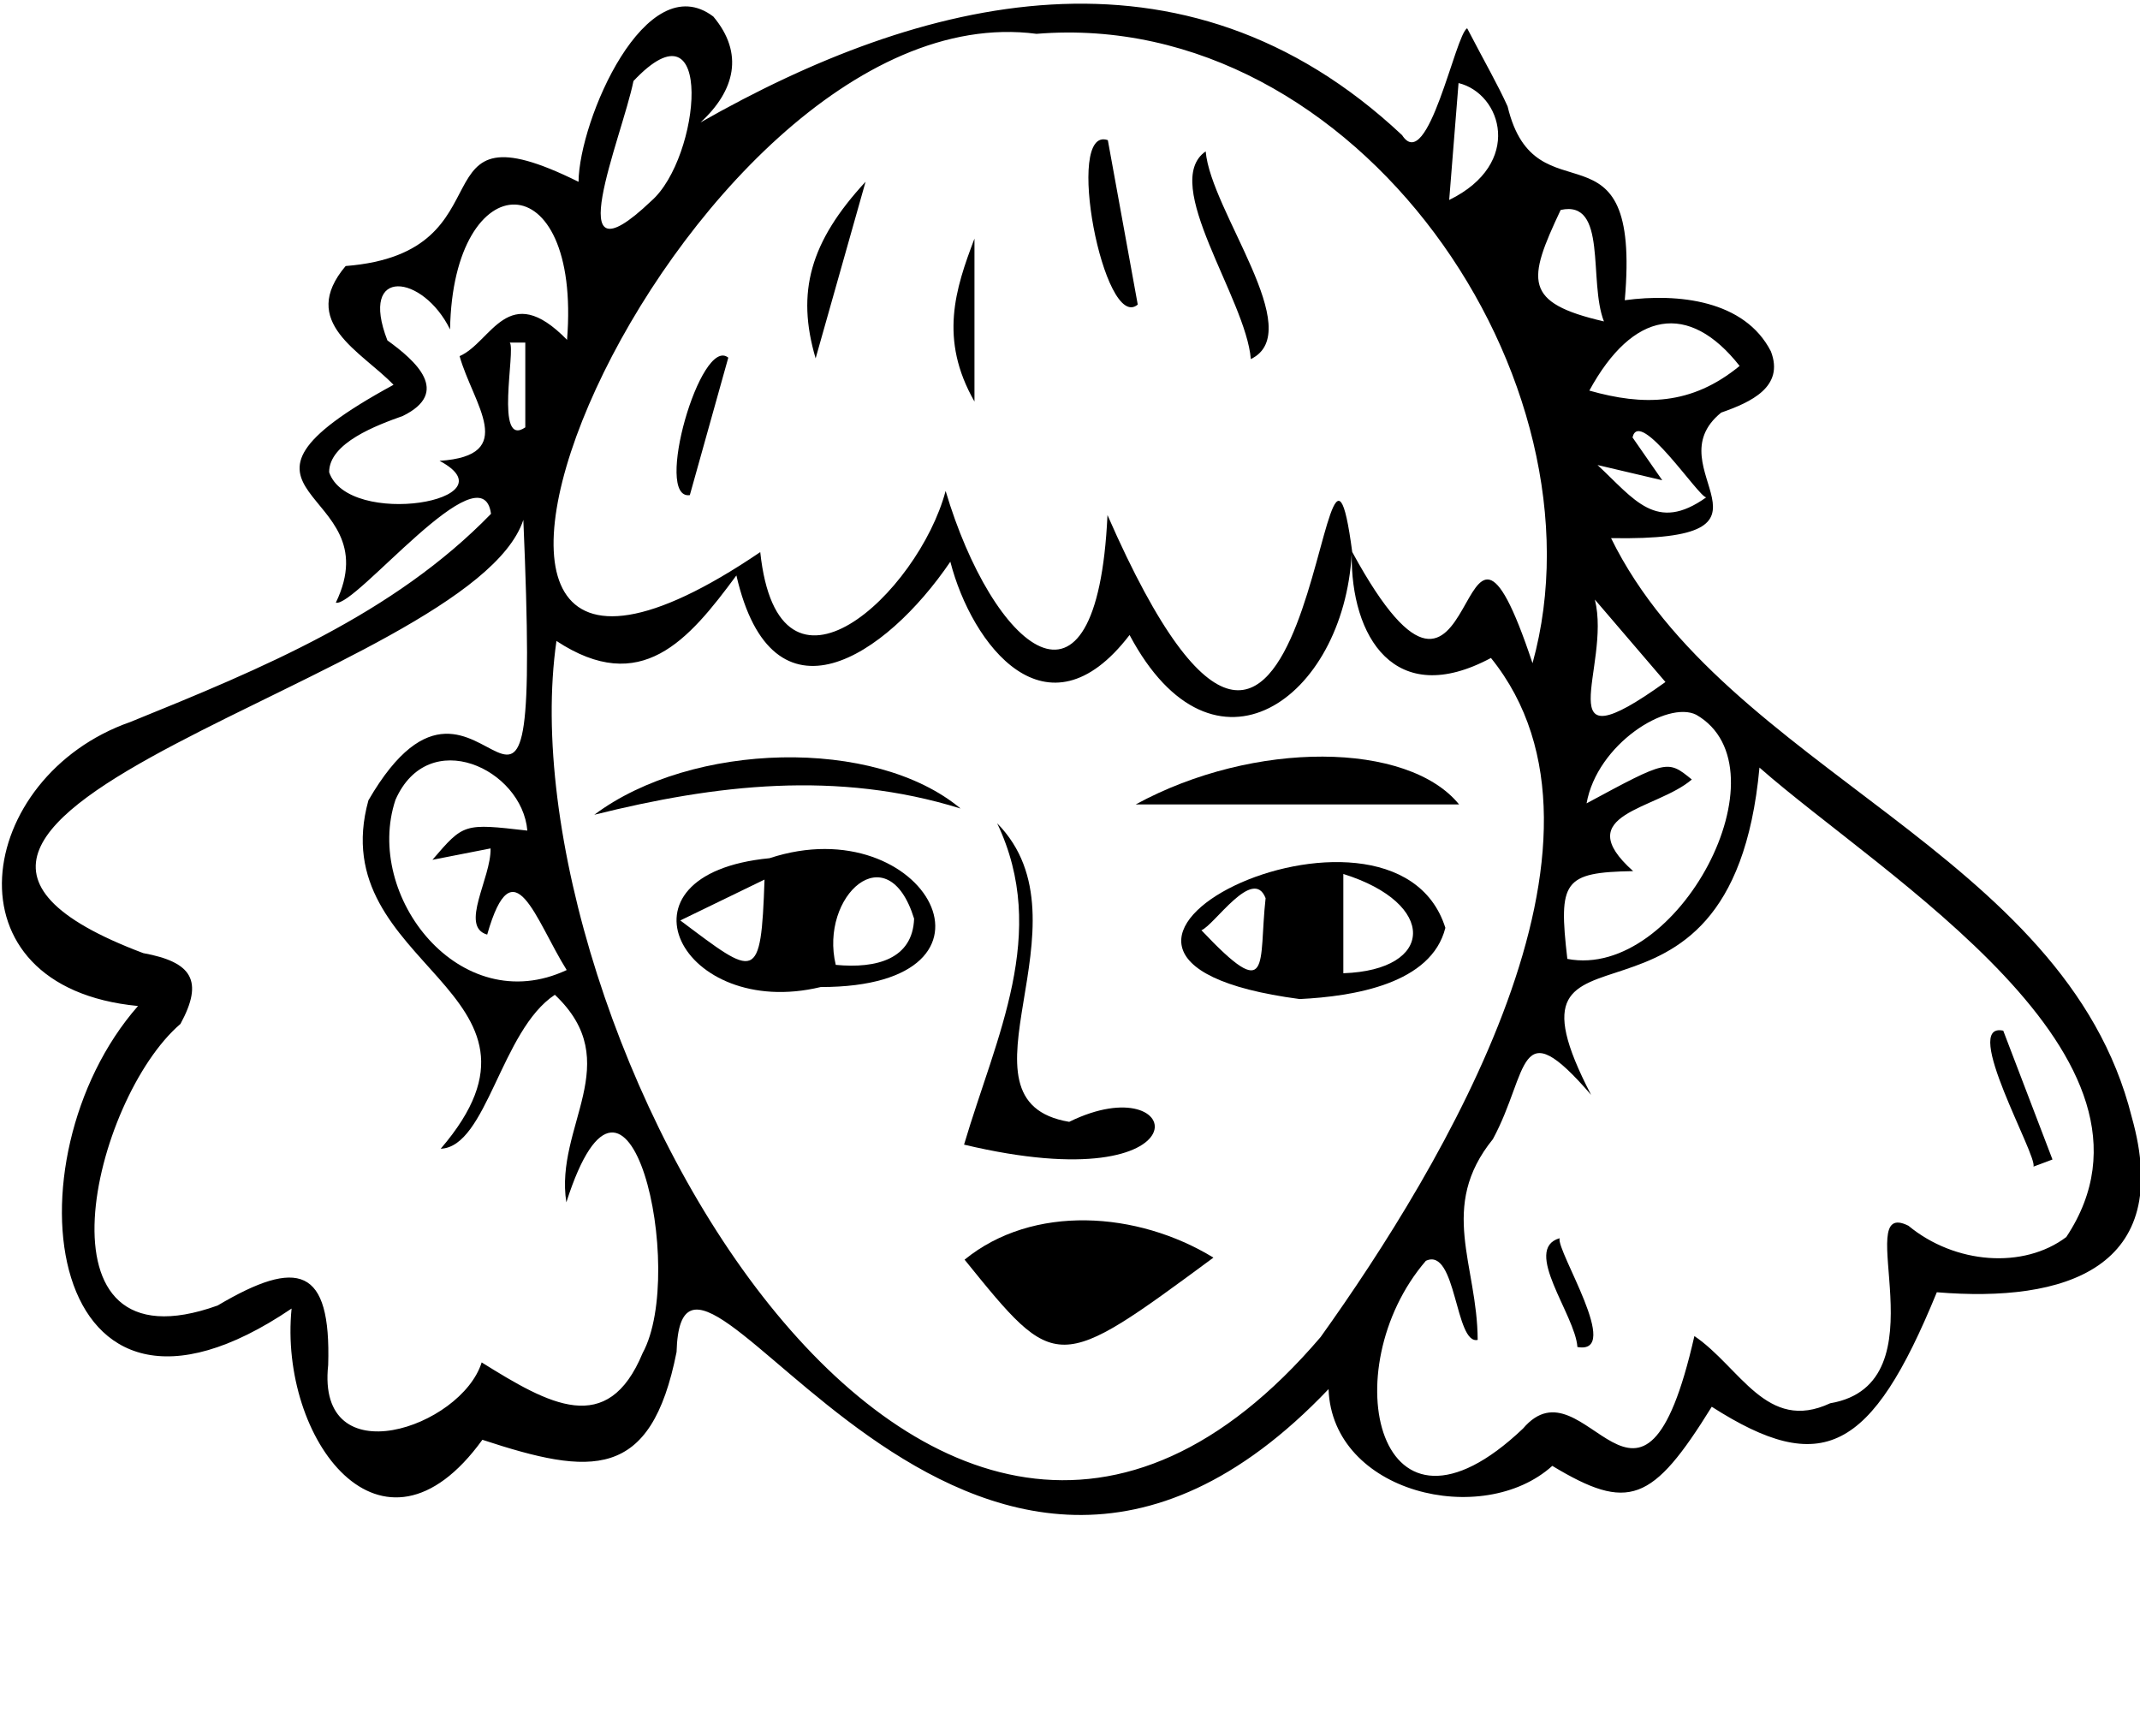<?xml version="1.0" encoding="utf-8"?>
<!-- Generator: Adobe Illustrator 24.3.0, SVG Export Plug-In . SVG Version: 6.00 Build 0)  -->
<svg version="1.1" id="Layer_12" xmlns="http://www.w3.org/2000/svg" xmlns:xlink="http://www.w3.org/1999/xlink" x="0px" y="0px"
	 viewBox="0 0 240.36 194.95" style="enable-background:new 0 0 240.36 194.95;" xml:space="preserve">
<path d="M239.43,125.45c-7.46-29.85-45.69-38.94-58.48-65.01c21.5,0.38,4.59-7.78,12.37-14.1c3.32-1.16,7.13-2.88,5.58-6.88
	c-2.94-5.74-10.41-6.55-16.41-5.74c1.88-21.33-10.01-8.56-13.16-21.77c-1.11-2.46-2.46-4.77-4.54-8.77
	c-1.31,0.61-4.41,16.49-7.31,12c-24.69-23.17-54.13-15.47-78.8-1.43c3.88-3.56,4.91-7.76,1.44-11.89
	c-7.58-5.73-15.07,11.63-15.14,18.56c-18.91-9.37-7.09,7.96-26.16,9.46c-5.34,6.34,1.75,9.56,5.38,13.34
	c-23.08,12.56-0.14,11.3-6.48,24.47c2.15,0.59,16.43-17.4,17.43-9.98C44.22,68.97,29.46,75.08,14.64,81.09
	c-17.43,6.09-21.27,29.78,0.86,31.9C0.38,130.2,4.84,165.86,32.75,146.97c-1.46,14.57,10.11,30.38,21.43,14.74
	c12.24,4.03,18.94,4.64,21.81-9.86c0.66-22.96,32.58,46.86,73.23,4.17c0.41,11.69,17.32,15.67,25.13,8.62
	c8.55,5.15,11.23,4.15,17.91-6.64c12.38,7.92,17.91,5.14,25.28-12.86C231.87,146.33,244.24,142.51,239.43,125.45z M190.52,80.28
	c10.43,6-2.03,29.82-14.48,27.42c-1.01-8.74-0.46-9.72,7.39-9.86c-7.25-6.48,2.64-6.87,6.59-10.29c-2.73-2.22-2.73-2.22-11.82,2.68
	C179.39,83.57,187.26,78.64,190.52,80.28z M187.06,76.6c-13.73,9.87-6.02-1.68-7.93-9.26L187.06,76.6z M191.64,55.86
	c-5.62,4.01-8.06,0.23-12.21-3.63l7.27,1.71c-1.54-2.23-2.44-3.52-3.34-4.81C184.15,45.7,190.8,55.86,191.64,55.86z M195.39,41.1
	c-5.43,4.46-10.82,4.49-16.88,2.77C183.39,34.92,189.67,33.83,195.39,41.1z M175.29,23.58c5.31-1.17,3.09,7.99,4.86,12.52
	C171.06,34,171.55,31.51,175.29,23.58z M163.82,9.33c4.86,1.18,7.31,9.04-1.05,13.13C163.2,17.1,163.51,13.21,163.82,9.33z
	 M71.15,9.1c9.18-9.74,7.56,8.65,1.98,13.49C62.5,32.7,69.86,15.46,71.15,9.1z M116.42,3.8c36.12-2.95,64.49,39.03,55.71,70.69
	c-8.89-26.7-5.38,14.81-20.25-12.49c-3.49-26.33-4.03,49.44-27.49-4.15c-1.17,25.29-12.92,14.97-18.18-2.71
	c-3.05,11.46-18.76,26.15-20.82,6.87C35.29,95.99,75.96-1.51,116.42,3.8z M49.37,51.76c8.41,4.46-10.24,7.62-12.4,1.28
	c-0.02-3.3,5.4-5.3,8.27-6.32c5.44-2.67,1.44-6.2-1.73-8.49c-3.24-8.37,4.01-7.41,7.04-1.23c0.32-18.75,14.75-19.04,13.14,1.17
	c-6.66-6.82-8.45,0.25-12.07,1.83C53.15,45.42,58.29,51.17,49.37,51.76z M55.1,95.29c0.08,3.33-3.52,8.78-0.38,9.68
	c2.94-10.3,5.43-1.61,8.93,3.98c-11.96,5.61-22.83-8.32-19.23-19.12c3.71-8.4,14.22-3.47,14.81,3.46
	c-7.14-0.82-7.14-0.82-10.66,3.28L55.1,95.29z M59,48c-3.48,2.39-1.06-8.7-1.74-9.52c0,0,1.74,0,1.74,0V48z M72.18,151.97
	c-3.94,9.51-10.49,5.78-18.08,1.05c-2.29,7.32-18.6,12.84-17.24,0.3c0.34-11.02-3.38-12.04-12.42-6.69
	c-21.41,7.68-13.99-23.22-4.17-31.63c2.64-4.86,1.29-6.95-4.18-7.95c-41.5-15.62,36.79-30.74,42.69-48.66
	c2.16,50.4-4.16,8.65-17.4,31.5c-5.19,18.77,23.4,21.34,8.12,39.13c5.17-0.2,6.76-13.3,12.82-17.29c8.07,7.63-0.05,14.74,1.29,23.31
	C70.58,113.25,77.18,142.8,72.18,151.97z M148.33,150.17c-44.55,52.21-91.94-35.78-85.83-78.18c9.49,6.24,14.81-0.04,20.21-7.36
	c4.05,17.64,16.78,9.13,24.03-1.54c2.4,9.32,10.83,20.38,20.13,8.23c9.45,17.77,24.05,7.13,24.95-9.12
	c-0.12,9.28,4.8,17.51,15.64,11.7C184.07,94.48,162.04,131,148.33,150.17z M232.08,138.94c-4.8,3.62-12.5,3.05-17.73-1.27
	c-6.67-3.33,4.18,17.74-8.79,19.94c-7.14,3.34-10.1-4.06-15.25-7.55c-5.94,26.13-12.24,2.14-19.25,10.39
	c-16.33,15.51-21.37-6.69-10.91-18.84c3.44-1.6,3.27,9.47,5.82,8.88c-0.03-8.45-4.47-14.92,1.71-22.55
	c4.09-7.58,2.71-14.62,11.03-4.97c-12.04-23.17,15.71-2.05,18.91-36.76C211.54,98.46,245.51,118.72,232.08,138.94z"/>
<path d="M56.81,87v-0.06C56.82,86.96,56.84,86.98,56.81,87z"/>
<path d="M136.29,141.25c-17.62,13-17.62,13-27.95,0.23C116.01,135.23,127.75,136.03,136.29,141.25z"/>
<path d="M145.98,112.21c-35.45-4.68,10.49-26.64,16.36-8C160.77,110.5,152.07,111.91,145.98,112.21z M150.88,98.16v11.15
	C161.19,108.96,161.44,101.46,150.88,98.16z M142.15,100.88c-1.41-3.63-5.78,3.06-7.21,3.6
	C142.89,112.9,141.33,108.25,142.15,100.88z"/>
<path d="M92.18,110.86c-15.63,3.76-24.19-12.68-5.75-14.47C103.95,90.62,114.97,110.87,92.18,110.86z M93.87,108.37
	c4.61,0.44,8.64-0.67,8.8-5.19C99.7,93.57,92.01,100.66,93.87,108.37z M85.87,98.79l-9.46,4.59
	C84.92,109.77,85.47,110.49,85.87,98.79z"/>
<path d="M108.28,128.56c3.6-12.16,9.6-23.72,3.72-36.09c11.04,11.21-5.88,31.19,8.09,33.53
	C133.29,119.52,135.94,135.14,108.28,128.56z"/>
<path d="M163.88,90.35h-36.32C140.88,83.09,158.15,83.29,163.88,90.35z"/>
<path d="M66.75,91.51c10.94-8.2,31.51-8.75,41.14-0.7C94.05,86.5,80.38,88.11,66.75,91.51z"/>
<path d="M135.42,17c0.57,6.73,11.46,20.25,5.07,23.33C139.95,33.54,130.27,20.57,135.42,17z"/>
<path d="M97.22,20.41l-5.61,19.84C89.41,32.81,90.99,27.15,97.22,20.41z"/>
<path d="M124.43,15.74l3.36,18.47C123.99,37.42,119.47,14.01,124.43,15.74z"/>
<path d="M109.45,26.8v18.3C105.45,38.1,107.3,32.45,109.45,26.8z"/>
<path d="M81.8,40.17l-4.32,15.44C73.38,56.2,78.69,37.64,81.8,40.17z"/>
<path d="M225,115.76l5.53,14.47l-2.14,0.8C228.91,129.89,220.17,114.72,225,115.76z"/>
<path d="M177.17,151.29c-0.23-3.59-6.22-10.99-2-12.22C174.79,140.52,182.28,152.2,177.17,151.29z"/>
</svg>
